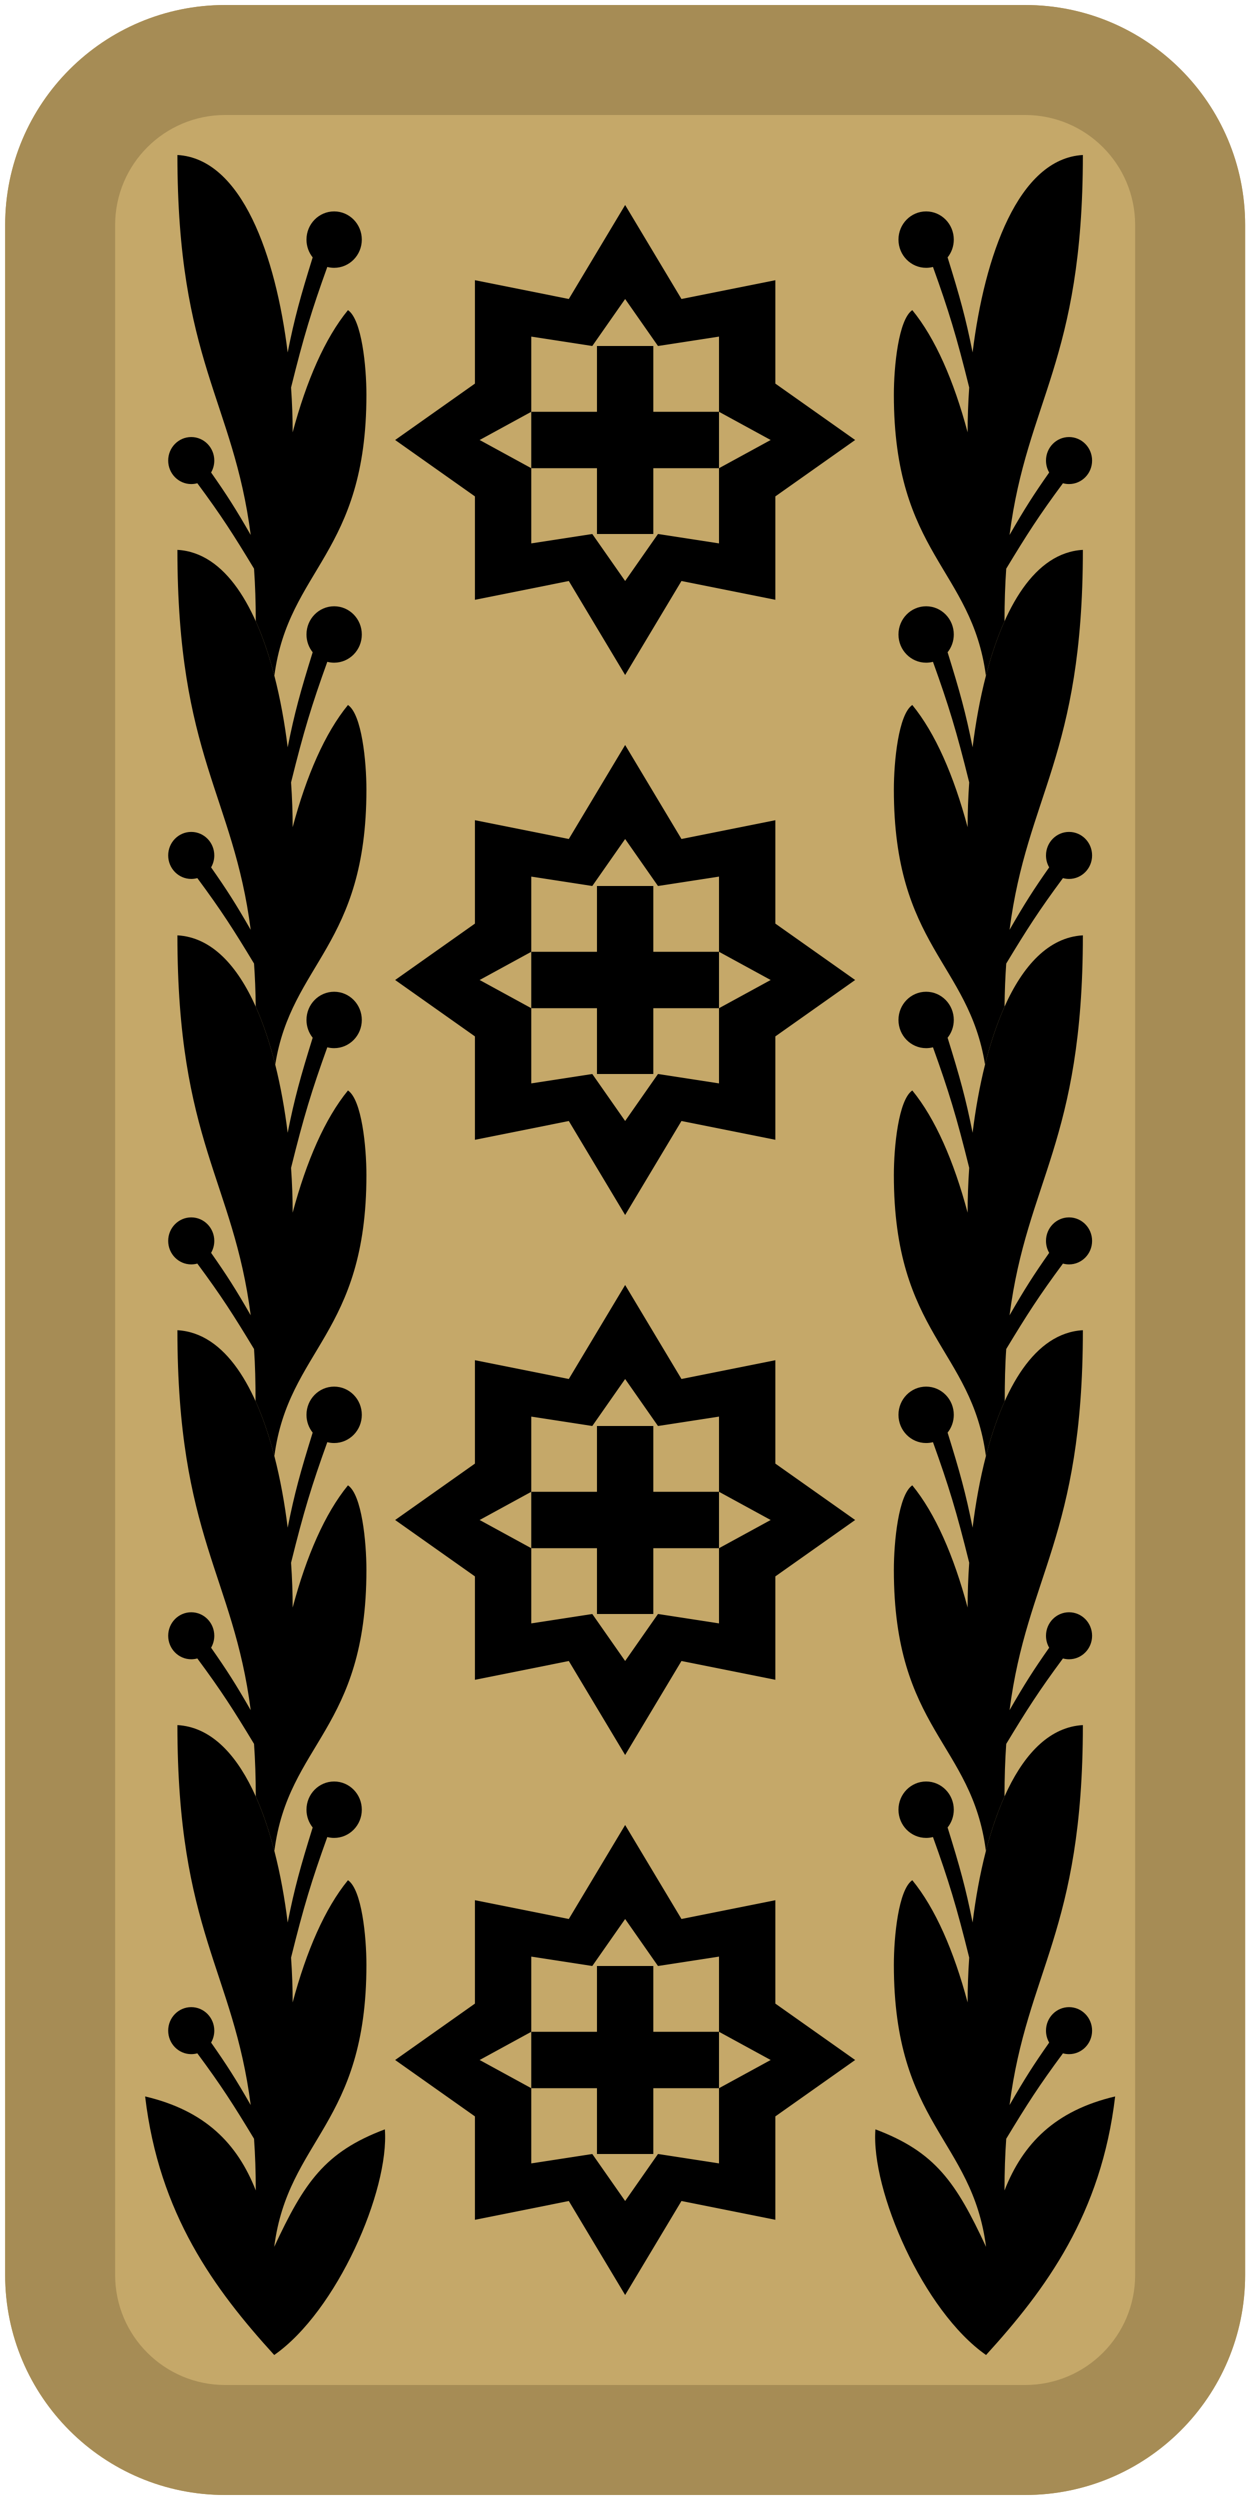 <svg width="125" height="250" viewBox="0 0 125 250" fill="none" xmlns="http://www.w3.org/2000/svg">
<path d="M0.514 22.5C0.514 10.35 10.363 0.5 22.514 0.5H102.514C114.664 0.5 124.514 10.35 124.514 22.5V227.5C124.514 239.65 114.664 249.5 102.514 249.5H22.514C10.363 249.5 0.514 239.65 0.514 227.5V22.5Z" fill="#C5A869"/>
<path fill-rule="evenodd" clip-rule="evenodd" d="M102.514 11.5H22.514C16.439 11.5 11.514 16.425 11.514 22.5V227.5C11.514 233.575 16.439 238.5 22.514 238.5H102.514C108.589 238.5 113.514 233.575 113.514 227.5V22.5C113.514 16.425 108.589 11.5 102.514 11.5ZM22.514 0.5C10.363 0.5 0.514 10.35 0.514 22.5V227.5C0.514 239.65 10.363 249.5 22.514 249.5H102.514C114.664 249.5 124.514 239.65 124.514 227.5V22.5C124.514 10.35 114.664 0.5 102.514 0.5H22.514Z" fill="#A68C55"/>
<path d="M27.422 235.5C33.688 231.126 38.947 219.047 38.486 212.936C32.496 215.186 30.418 218.244 27.422 224.688C28.805 213.876 36.642 212.466 36.642 196.483C36.642 193.662 36.181 188.962 34.797 188.021C32.492 190.842 30.648 195.073 29.266 200.244C29.266 198.812 29.214 197.304 29.106 195.762C30.371 190.647 31.169 188.04 32.73 183.704C32.949 183.76 33.178 183.791 33.414 183.791C34.942 183.791 36.181 182.528 36.181 180.97C36.181 179.412 34.942 178.15 33.414 178.15C31.887 178.15 30.648 179.412 30.648 180.97C30.648 181.644 30.881 182.263 31.268 182.749C30.044 186.684 29.454 188.804 28.768 192.252C27.582 182.627 24.196 172.874 17.741 172.509C17.741 193.165 23.337 197.037 25.071 210.507C23.555 207.865 22.678 206.497 21.109 204.258C21.312 203.908 21.429 203.5 21.429 203.064C21.429 201.766 20.397 200.714 19.124 200.714C17.851 200.714 16.819 201.766 16.819 203.064C16.819 204.362 17.851 205.415 19.124 205.415C19.334 205.415 19.539 205.386 19.733 205.332C22.138 208.579 23.344 210.467 25.404 213.876C25.516 215.462 25.578 217.175 25.578 219.047C23.734 214.346 20.507 211.056 14.514 209.645C15.897 221.397 21.429 228.919 27.422 235.5Z" fill="black"/>
<path d="M25.578 179.651C26.315 181.299 26.931 183.146 27.437 185.098C28.82 174.286 36.642 172.979 36.642 156.996C36.642 154.175 36.181 149.474 34.797 148.534C32.492 151.355 30.648 155.585 29.266 160.756C29.266 159.324 29.214 157.817 29.106 156.274C30.371 151.16 31.169 148.553 32.73 144.216C32.949 144.273 33.178 144.303 33.414 144.303C34.942 144.303 36.181 143.041 36.181 141.483C36.181 139.925 34.942 138.662 33.414 138.662C31.887 138.662 30.648 139.925 30.648 141.483C30.648 142.157 30.881 142.776 31.268 143.261C30.044 147.197 29.454 149.317 28.768 152.765C28.468 150.336 28.029 147.899 27.436 145.606C25.677 138.815 22.567 133.295 17.741 133.021C17.741 153.678 23.337 157.55 25.071 171.02C23.555 168.378 22.678 167.01 21.109 164.771C21.312 164.421 21.429 164.013 21.429 163.577C21.429 162.279 20.397 161.227 19.124 161.227C17.851 161.227 16.819 162.279 16.819 163.577C16.819 164.875 17.851 165.927 19.124 165.927C19.334 165.927 19.539 165.898 19.733 165.844C22.138 169.092 23.344 170.98 25.404 174.389C25.516 175.974 25.578 177.779 25.578 179.651Z" fill="black"/>
<path d="M34.797 109.047C32.492 111.868 30.648 116.098 29.266 121.269C29.266 119.837 29.214 118.329 29.106 116.787C30.371 111.672 31.169 109.065 32.73 104.729C32.949 104.786 33.178 104.816 33.414 104.816C34.942 104.816 36.181 103.553 36.181 101.996C36.181 100.438 34.942 99.175 33.414 99.175C31.887 99.175 30.648 100.438 30.648 101.996C30.648 102.67 30.881 103.289 31.268 103.774C30.044 107.71 29.454 109.829 28.768 113.278C28.483 110.969 28.072 108.653 27.523 106.462C27.001 104.381 26.355 102.412 25.573 100.667C23.745 96.585 21.178 93.729 17.741 93.534C17.741 114.191 23.337 118.063 25.071 131.532C23.555 128.891 22.678 127.523 21.109 125.284C21.312 124.934 21.429 124.526 21.429 124.09C21.429 122.792 20.397 121.739 19.124 121.739C17.851 121.739 16.819 122.792 16.819 124.09C16.819 125.388 17.851 126.44 19.124 126.44C19.334 126.44 19.539 126.411 19.733 126.357C22.138 129.605 23.344 131.493 25.404 134.902C25.516 136.487 25.555 138.241 25.555 140.113C26.301 141.772 26.925 143.636 27.436 145.606C28.857 134.892 36.642 133.438 36.642 117.509C36.642 114.688 36.181 109.987 34.797 109.047Z" fill="black"/>
<path d="M34.797 70.5C32.492 73.32 30.648 77.551 29.266 82.722C29.266 81.29 29.214 79.782 29.106 78.24C30.371 73.125 31.169 70.518 32.73 66.182C32.949 66.239 33.178 66.269 33.414 66.269C34.942 66.269 36.181 65.006 36.181 63.449C36.181 61.891 34.942 60.628 33.414 60.628C31.887 60.628 30.648 61.891 30.648 63.449C30.648 64.123 30.881 64.742 31.268 65.227C30.044 69.163 29.454 71.282 28.768 74.731C28.468 72.302 28.029 69.864 27.436 67.572C25.677 60.781 22.567 55.261 17.741 54.987C17.741 75.644 23.337 79.516 25.071 92.985C23.555 90.344 22.678 88.976 21.109 86.737C21.312 86.387 21.429 85.979 21.429 85.543C21.429 84.245 20.397 83.192 19.124 83.192C17.851 83.192 16.819 84.245 16.819 85.543C16.819 86.841 17.851 87.893 19.124 87.893C19.334 87.893 19.539 87.864 19.733 87.81C22.138 91.058 23.344 92.946 25.404 96.355C25.499 97.695 25.557 99.126 25.573 100.667C26.355 102.412 27.001 104.381 27.523 106.462C29.148 96.285 36.642 94.59 36.642 78.962C36.642 76.141 36.181 71.44 34.797 70.5Z" fill="black"/>
<path d="M34.797 31.013C32.492 33.833 30.648 38.064 29.266 43.235C29.266 41.803 29.214 40.295 29.106 38.753C30.371 33.638 31.169 31.031 32.73 26.695C32.949 26.752 33.178 26.782 33.414 26.782C34.942 26.782 36.181 25.519 36.181 23.962C36.181 22.404 34.942 21.141 33.414 21.141C31.887 21.141 30.648 22.404 30.648 23.962C30.648 24.636 30.881 25.255 31.268 25.74C30.044 29.676 29.454 31.795 28.768 35.244C27.582 25.619 24.196 15.866 17.741 15.5C17.741 36.157 23.337 40.029 25.071 53.498C23.555 50.857 22.678 49.488 21.109 47.25C21.312 46.9 21.429 46.492 21.429 46.056C21.429 44.758 20.397 43.705 19.124 43.705C17.851 43.705 16.819 44.758 16.819 46.056C16.819 47.354 17.851 48.406 19.124 48.406C19.334 48.406 19.539 48.377 19.733 48.323C22.138 51.571 23.344 53.459 25.404 56.867C25.516 58.453 25.578 60.258 25.578 62.13C26.314 63.776 26.931 65.622 27.436 67.572C28.857 56.858 36.642 55.404 36.642 39.474C36.642 36.654 36.181 31.953 34.797 31.013Z" fill="black"/>
<path d="M98.606 235.5C92.339 231.126 87.081 219.047 87.542 212.936C93.531 215.186 95.609 218.244 98.606 224.688C97.223 213.876 89.386 212.466 89.386 196.483C89.386 193.662 89.847 188.962 91.23 188.021C93.535 190.842 95.379 195.073 96.762 200.244C96.762 198.812 96.814 197.304 96.921 195.762C95.656 190.647 94.858 188.04 93.297 183.704C93.078 183.76 92.849 183.791 92.613 183.791C91.085 183.791 89.847 182.528 89.847 180.97C89.847 179.412 91.085 178.15 92.613 178.15C94.14 178.15 95.379 179.412 95.379 180.97C95.379 181.644 95.147 182.263 94.76 182.749C95.983 186.684 96.573 188.804 97.26 192.252C98.445 182.627 101.832 172.874 108.287 172.509C108.287 193.165 102.69 197.037 100.956 210.507C102.473 207.865 103.349 206.497 104.918 204.258C104.715 203.908 104.599 203.5 104.599 203.064C104.599 201.766 105.631 200.714 106.904 200.714C108.177 200.714 109.209 201.766 109.209 203.064C109.209 204.362 108.177 205.415 106.904 205.415C106.693 205.415 106.489 205.386 106.295 205.332C103.889 208.579 102.684 210.467 100.623 213.876C100.511 215.462 100.45 217.175 100.45 219.047C102.294 214.346 105.521 211.056 111.514 209.645C110.131 221.397 104.599 228.919 98.606 235.5Z" fill="black"/>
<path d="M100.45 179.651C99.713 181.299 99.096 183.146 98.591 185.098C97.208 174.286 89.386 172.979 89.386 156.996C89.386 154.175 89.847 149.474 91.23 148.534C93.535 151.355 95.379 155.585 96.762 160.756C96.762 159.324 96.814 157.817 96.921 156.274C95.656 151.16 94.858 148.553 93.297 144.216C93.078 144.273 92.849 144.303 92.613 144.303C91.085 144.303 89.847 143.041 89.847 141.483C89.847 139.925 91.085 138.662 92.613 138.662C94.14 138.662 95.379 139.925 95.379 141.483C95.379 142.157 95.147 142.776 94.76 143.261C95.983 147.197 96.573 149.317 97.26 152.765C97.559 150.336 97.998 147.899 98.592 145.606C100.35 138.815 103.461 133.295 108.287 133.021C108.287 153.678 102.69 157.55 100.956 171.02C102.473 168.378 103.349 167.01 104.918 164.771C104.715 164.421 104.599 164.013 104.599 163.577C104.599 162.279 105.631 161.227 106.904 161.227C108.177 161.227 109.209 162.279 109.209 163.577C109.209 164.875 108.177 165.927 106.904 165.927C106.693 165.927 106.489 165.898 106.295 165.844C103.889 169.092 102.684 170.98 100.623 174.389C100.511 175.974 100.45 177.779 100.45 179.651Z" fill="black"/>
<path d="M91.23 109.047C93.535 111.868 95.379 116.098 96.762 121.269C96.762 119.837 96.814 118.329 96.921 116.787C95.656 111.672 94.858 109.065 93.297 104.729C93.078 104.786 92.849 104.816 92.613 104.816C91.085 104.816 89.847 103.553 89.847 101.996C89.847 100.438 91.085 99.175 92.613 99.175C94.14 99.175 95.379 100.438 95.379 101.996C95.379 102.67 95.147 103.289 94.76 103.774C95.983 107.71 96.573 109.829 97.26 113.278C97.544 110.969 97.955 108.653 98.504 106.462C99.026 104.381 99.673 102.412 100.454 100.667C102.282 96.585 104.849 93.729 108.287 93.534C108.287 114.191 102.69 118.063 100.956 131.532C102.473 128.891 103.349 127.523 104.918 125.284C104.715 124.934 104.599 124.526 104.599 124.09C104.599 122.792 105.631 121.739 106.904 121.739C108.177 121.739 109.209 122.792 109.209 124.09C109.209 125.388 108.177 126.44 106.904 126.44C106.693 126.44 106.489 126.411 106.295 126.357C103.889 129.605 102.684 131.493 100.623 134.902C100.511 136.487 100.473 138.241 100.473 140.113C99.726 141.772 99.102 143.636 98.592 145.606C97.171 134.892 89.386 133.438 89.386 117.509C89.386 114.688 89.847 109.987 91.23 109.047Z" fill="black"/>
<path d="M91.23 70.5C93.535 73.32 95.379 77.551 96.762 82.722C96.762 81.29 96.814 79.782 96.921 78.24C95.656 73.125 94.858 70.518 93.297 66.182C93.078 66.239 92.849 66.269 92.613 66.269C91.085 66.269 89.847 65.006 89.847 63.449C89.847 61.891 91.085 60.628 92.613 60.628C94.14 60.628 95.379 61.891 95.379 63.449C95.379 64.123 95.147 64.742 94.76 65.227C95.983 69.163 96.573 71.282 97.26 74.731C97.559 72.302 97.998 69.864 98.592 67.572C100.35 60.781 103.461 55.261 108.287 54.987C108.287 75.644 102.69 79.516 100.956 92.985C102.473 90.344 103.349 88.976 104.918 86.737C104.715 86.387 104.599 85.979 104.599 85.543C104.599 84.245 105.631 83.192 106.904 83.192C108.177 83.192 109.209 84.245 109.209 85.543C109.209 86.841 108.177 87.893 106.904 87.893C106.693 87.893 106.489 87.864 106.295 87.81C103.889 91.058 102.684 92.946 100.623 96.355C100.528 97.695 100.47 99.126 100.454 100.667C99.673 102.412 99.026 104.381 98.504 106.462C96.879 96.285 89.386 94.59 89.386 78.962C89.386 76.141 89.847 71.44 91.23 70.5Z" fill="black"/>
<path d="M91.23 31.013C93.535 33.833 95.379 38.064 96.762 43.235C96.762 41.803 96.814 40.295 96.921 38.753C95.656 33.638 94.858 31.031 93.297 26.695C93.078 26.752 92.849 26.782 92.613 26.782C91.085 26.782 89.847 25.519 89.847 23.962C89.847 22.404 91.085 21.141 92.613 21.141C94.14 21.141 95.379 22.404 95.379 23.962C95.379 24.636 95.147 25.255 94.76 25.74C95.983 29.676 96.573 31.795 97.26 35.244C98.445 25.619 101.832 15.866 108.287 15.5C108.287 36.157 102.69 40.029 100.956 53.498C102.473 50.857 103.349 49.488 104.918 47.25C104.715 46.9 104.599 46.492 104.599 46.056C104.599 44.758 105.631 43.705 106.904 43.705C108.177 43.705 109.209 44.758 109.209 46.056C109.209 47.354 108.177 48.406 106.904 48.406C106.693 48.406 106.489 48.377 106.295 48.323C103.889 51.571 102.684 53.459 100.623 56.867C100.511 58.453 100.45 60.258 100.45 62.13C99.713 63.776 99.097 65.622 98.592 67.572C97.171 56.858 89.386 55.404 89.386 39.474C89.386 36.654 89.847 31.953 91.23 31.013Z" fill="black"/>
<path fill-rule="evenodd" clip-rule="evenodd" d="M62.514 121.5L68.146 112.1L77.534 113.98V103.64L85.514 98L77.534 92.36V82.02L68.146 83.9L62.514 74.5L56.881 83.9L47.493 82.02V92.36L39.514 98L47.493 103.64V113.98L56.881 112.1L62.514 121.5ZM77.065 98L71.901 100.82V108.34L65.799 107.4L62.514 112.1L59.228 107.4L53.126 108.34V100.82L47.963 98L53.126 95.18V87.66L59.228 88.6L62.514 83.9L65.799 88.6L71.901 87.66V95.18L77.065 98Z" fill="black"/>
<path fill-rule="evenodd" clip-rule="evenodd" d="M65.33 100.82H71.901V95.18H65.33V88.6H62.514H59.697V95.18H53.126V100.82H59.697V107.4H62.514H65.33V100.82Z" fill="black"/>
<path fill-rule="evenodd" clip-rule="evenodd" d="M62.514 175.5L68.146 166.1L77.534 167.98V157.64L85.514 152L77.534 146.36V136.02L68.146 137.9L62.514 128.5L56.881 137.9L47.493 136.02V146.36L39.514 152L47.493 157.64V167.98L56.881 166.1L62.514 175.5ZM77.065 152L71.901 154.82V162.34L65.799 161.4L62.514 166.1L59.228 161.4L53.126 162.34V154.82L47.963 152L53.126 149.18V141.66L59.228 142.6L62.514 137.9L65.799 142.6L71.901 141.66V149.18L77.065 152Z" fill="black"/>
<path fill-rule="evenodd" clip-rule="evenodd" d="M65.33 154.82H71.901V149.18H65.33V142.6H62.514H59.697V149.18H53.126V154.82H59.697V161.4H62.514H65.33V154.82Z" fill="black"/>
<path fill-rule="evenodd" clip-rule="evenodd" d="M62.514 229.5L68.146 220.1L77.534 221.98V211.64L85.514 206L77.534 200.36V190.02L68.146 191.9L62.514 182.5L56.881 191.9L47.493 190.02V200.36L39.514 206L47.493 211.64V221.98L56.881 220.1L62.514 229.5ZM77.065 206L71.901 208.82V216.34L65.799 215.4L62.514 220.1L59.228 215.4L53.126 216.34V208.82L47.963 206L53.126 203.18V195.66L59.228 196.6L62.514 191.9L65.799 196.6L71.901 195.66V203.18L77.065 206Z" fill="black"/>
<path fill-rule="evenodd" clip-rule="evenodd" d="M65.33 208.82H71.901V203.18H65.33V196.6H62.514H59.697V203.18H53.126V208.82H59.697V215.4H62.514H65.33V208.82Z" fill="black"/>
<path fill-rule="evenodd" clip-rule="evenodd" d="M62.514 67.5L68.146 58.1L77.534 59.98V49.64L85.514 44L77.534 38.36V28.02L68.146 29.9L62.514 20.5L56.881 29.9L47.493 28.02V38.36L39.514 44L47.493 49.64V59.98L56.881 58.1L62.514 67.5ZM77.065 44L71.901 46.82V54.34L65.799 53.4L62.514 58.1L59.228 53.4L53.126 54.34V46.82L47.963 44L53.126 41.18V33.66L59.228 34.6L62.514 29.9L65.799 34.6L71.901 33.66V41.18L77.065 44Z" fill="black"/>
<path fill-rule="evenodd" clip-rule="evenodd" d="M65.33 46.82H71.901V41.18H65.33V34.6H62.514H59.697V41.18H53.126V46.82H59.697V53.4H62.514H65.33V46.82Z" fill="black"/>
</svg>
